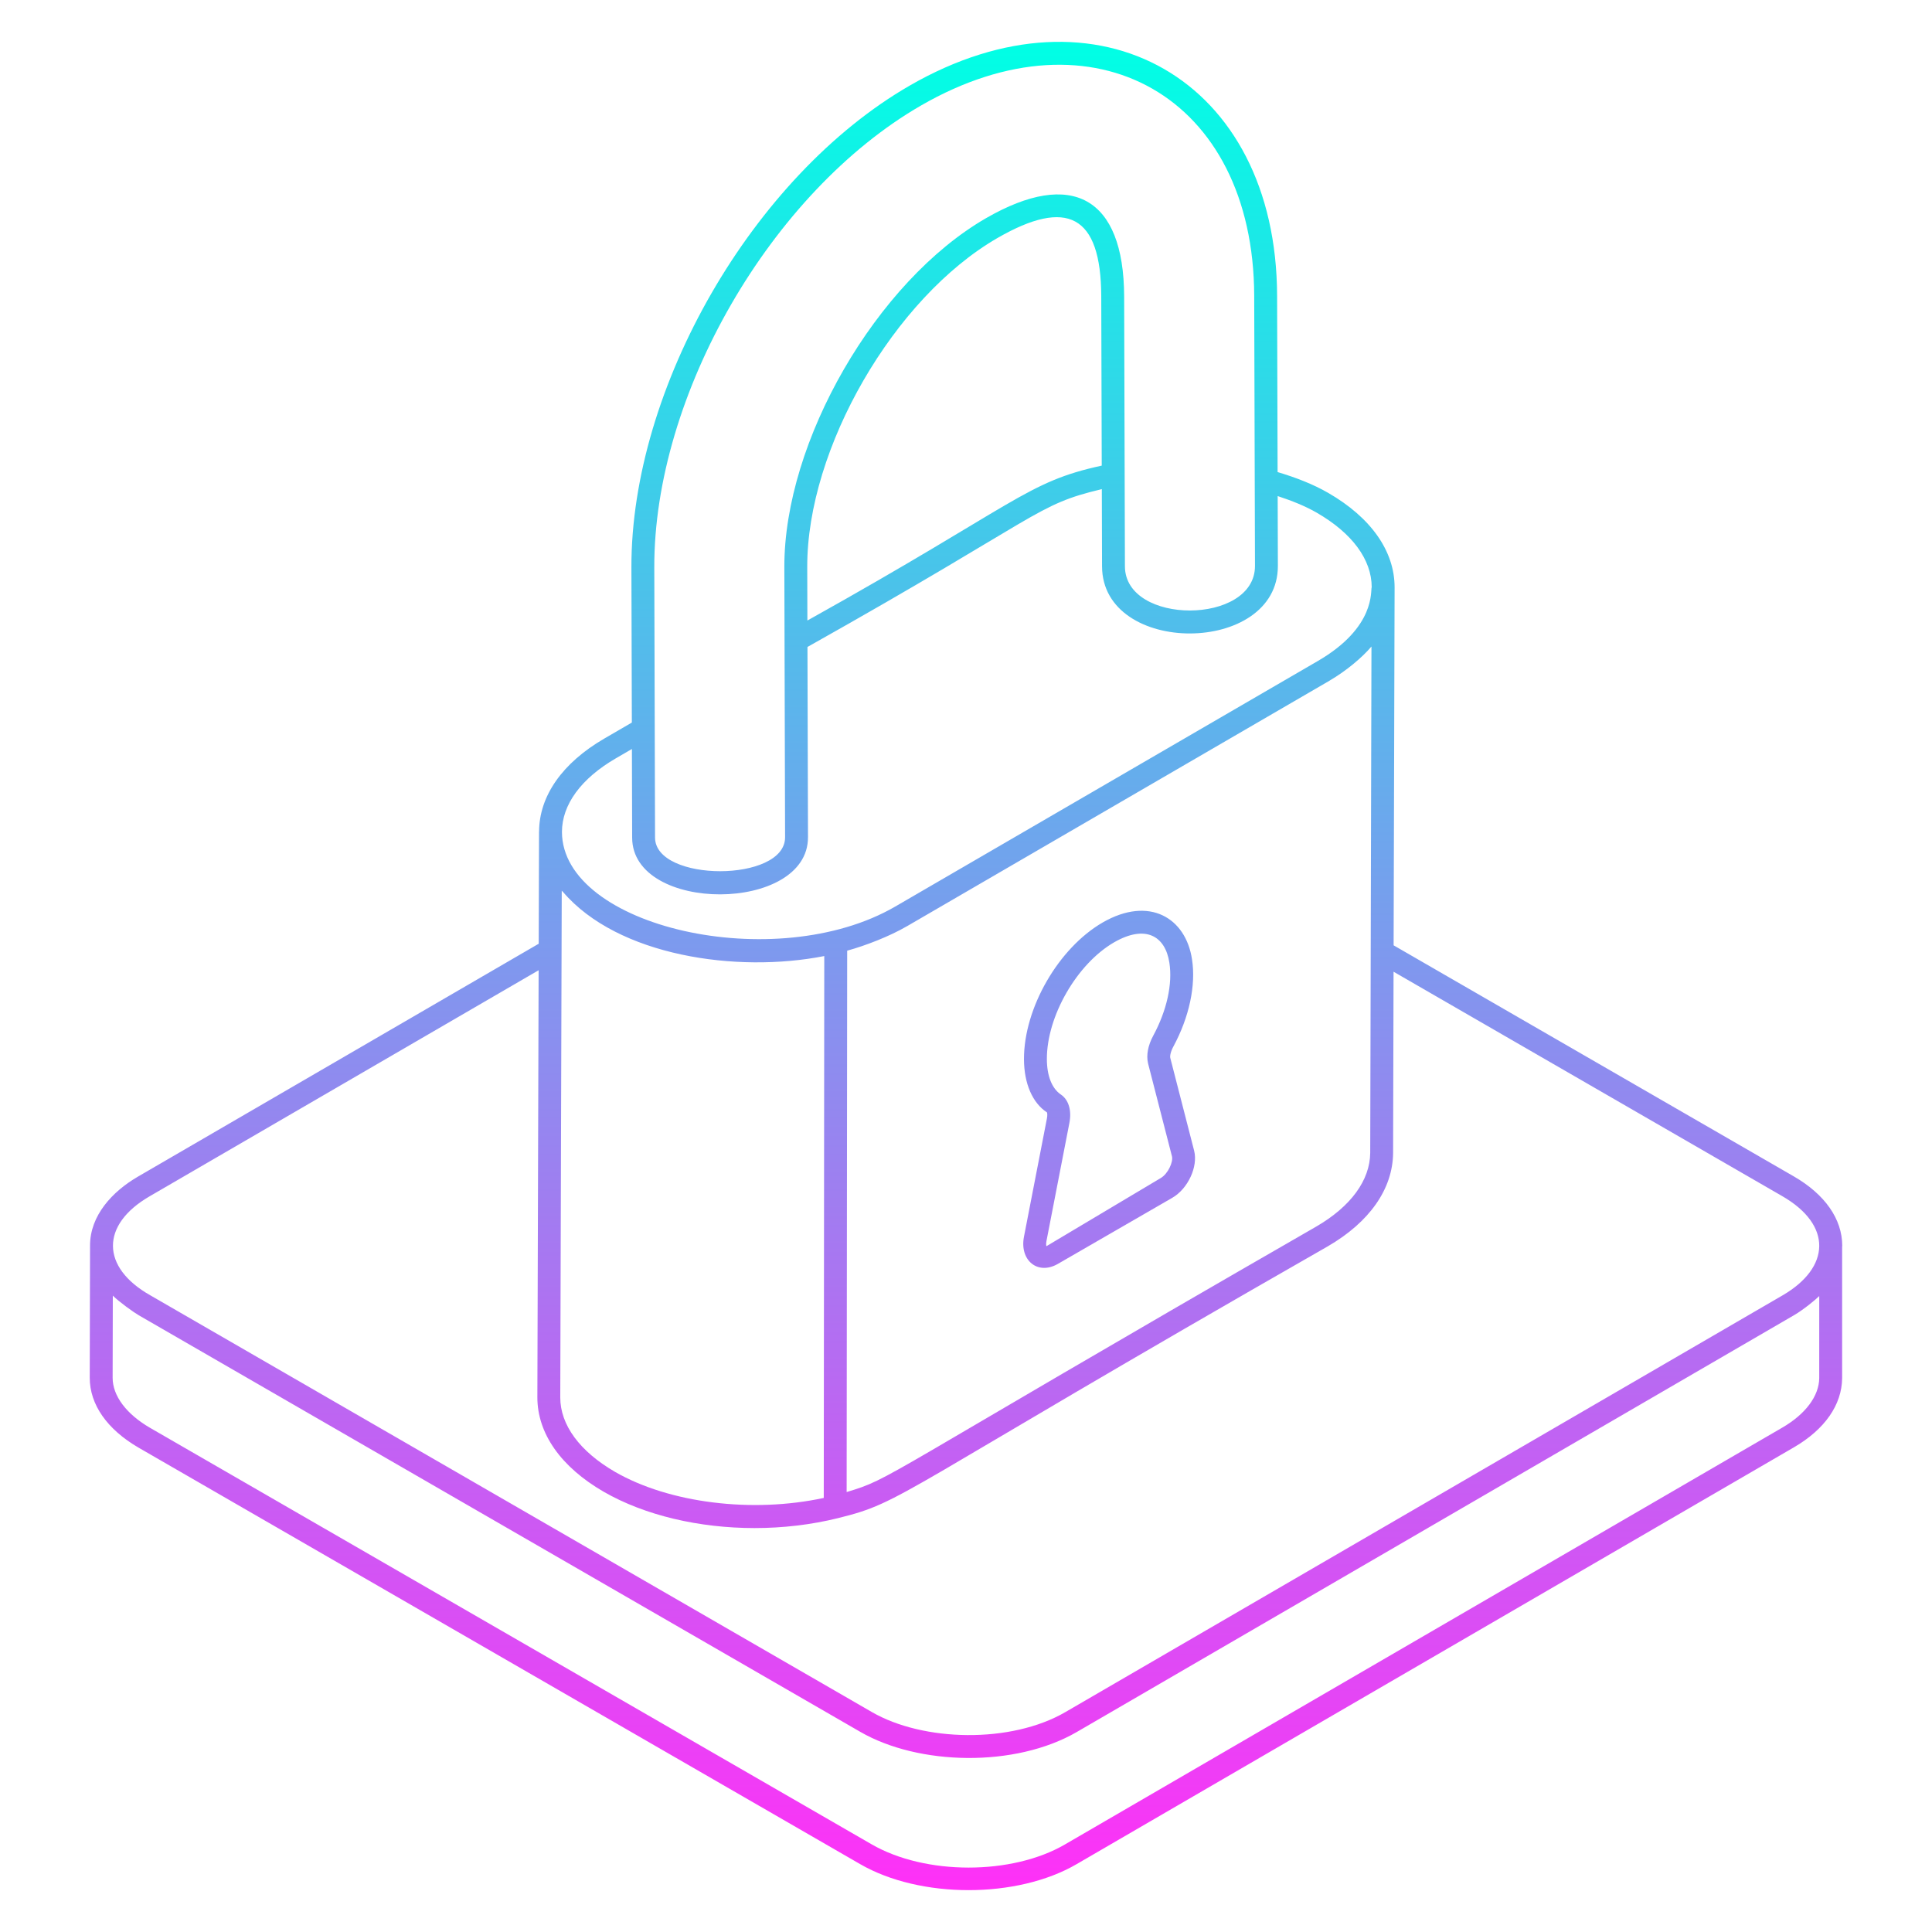 <svg width="120" height="120" viewBox="0 0 120 120" fill="none" xmlns="http://www.w3.org/2000/svg">
<path d="M8.603 89.914L53.424 115.783C57.148 117.939 63.183 117.94 66.876 115.782L111.424 89.896C113.335 88.784 114.398 87.265 114.418 85.609V77.424C114.418 77.408 114.425 77.394 114.425 77.378C114.422 75.716 113.352 74.184 111.411 73.064L86.56 58.716C86.561 58.518 86.621 36.715 86.621 36.471C86.617 34.228 85.155 32.149 82.502 30.617C81.555 30.07 80.48 29.658 79.354 29.321L79.323 18.375C79.288 4.947 68.207 -1.44 56.497 5.32C46.775 10.932 39.186 24.082 39.218 35.255L39.245 44.879L37.535 45.873C34.93 47.386 33.493 49.437 33.483 51.651C33.483 51.656 33.48 51.659 33.48 51.664L33.46 58.617L8.57 73.081C6.97 74.01 5.593 75.502 5.593 77.359L5.574 85.576C5.574 87.237 6.65 88.778 8.603 89.914ZM85.184 40.157L85.107 71.603C85.092 73.311 83.901 74.938 81.755 76.184C54.177 92.058 55.473 91.804 52.587 92.673C52.588 92.459 52.62 59.303 52.62 59.048C53.775 58.731 55.258 58.154 56.319 57.537L56.32 57.537C56.321 57.536 56.322 57.536 56.323 57.536C58.122 56.49 79.663 43.974 82.574 42.282C82.584 42.276 82.591 42.269 82.601 42.263C83.622 41.665 84.6 40.845 85.184 40.157ZM34.891 55.323C34.914 55.351 34.948 55.375 34.972 55.403C38.373 59.381 45.763 60.455 51.197 59.382C51.194 62.827 51.168 89.525 51.165 93.039C46.722 93.997 41.575 93.364 38.202 91.421C36.008 90.15 34.799 88.507 34.799 86.798L34.891 55.323ZM57.208 6.552C67.944 0.354 77.866 6.016 77.901 18.379L77.949 35.151C77.957 38.83 69.879 38.847 69.871 35.174L69.823 18.401C69.8 12.264 66.576 10.478 61.248 13.549C54.433 17.483 48.695 27.411 48.717 35.229L48.763 52.001C48.773 54.818 40.695 54.806 40.686 52.023L40.639 35.251C40.608 24.539 47.886 11.933 57.208 6.552ZM50.139 35.225C50.117 27.854 55.531 18.491 61.959 14.78C66.27 12.296 68.385 13.342 68.401 18.406L68.431 28.921C63.728 29.939 63.225 31.247 50.148 38.542L50.139 35.225ZM38.25 47.102L39.249 46.521L39.264 52.027C39.272 56.743 50.202 56.718 50.186 51.997L50.153 40.184C64.848 31.934 64.269 31.373 68.436 30.38L68.45 35.178C68.465 40.761 79.386 40.719 79.371 35.147L79.359 30.812C80.221 31.096 81.053 31.422 81.791 31.848C83.985 33.114 85.195 34.755 85.199 36.469C85.113 36.659 85.481 38.946 81.858 41.053C79.5 42.423 58.691 54.514 55.606 56.307C48.19 60.614 34.915 57.578 34.904 51.673C34.905 49.978 36.092 48.355 38.25 47.102ZM9.284 74.31L33.455 60.264L33.377 86.796C33.377 89.035 34.838 91.115 37.49 92.652C40.055 94.129 43.432 94.911 46.866 94.911C48.61 94.911 50.37 94.709 52.046 94.295C56.214 93.265 55.314 92.941 82.47 77.413C85.068 75.905 86.508 73.846 86.528 71.612L86.556 60.355L110.7 74.295C113.827 76.1 113.686 78.727 110.728 80.452L66.178 106.338C62.794 108.308 57.339 108.183 54.151 106.337L9.325 80.448C6.272 78.719 6.235 76.081 9.284 74.31ZM7.007 80.473C7.387 80.854 8.308 81.515 8.614 81.691L53.44 107.572C57.058 109.66 63.054 109.802 66.893 107.571L111.443 81.682C112.042 81.332 112.801 80.698 112.996 80.5V85.6C112.981 86.711 112.148 87.829 110.71 88.667L66.159 114.554C62.864 116.481 57.467 116.481 54.135 114.552L9.316 88.683C7.842 87.826 6.996 86.694 6.996 85.578L7.007 80.473ZM72.689 65.712C72.66 65.589 72.708 65.322 72.88 65.004C73.869 63.173 74.289 61.195 74.037 59.581C73.651 57.025 71.4 55.627 68.494 57.294V57.295C65.743 58.883 63.593 62.614 63.601 65.787C63.605 67.312 64.136 68.51 65.028 69.092C65.043 69.12 65.069 69.252 65.024 69.48L63.6 76.818C63.318 78.284 64.455 79.222 65.704 78.504L72.806 74.402C73.783 73.84 74.422 72.472 74.17 71.472L72.689 65.712ZM72.095 73.171L64.995 77.404C64.995 77.403 64.954 77.311 64.997 77.086L66.421 69.753C66.574 68.972 66.376 68.309 65.891 67.982C65.334 67.604 65.026 66.823 65.023 65.784C65.015 63.117 66.893 59.861 69.205 58.526C71.149 57.411 72.38 58.133 72.632 59.798C72.838 61.114 72.473 62.766 71.629 64.329C71.303 64.933 71.188 65.54 71.308 66.052L72.793 71.823C72.88 72.169 72.545 72.912 72.095 73.171Z" fill="url(#paint0_linear_490_1661)"/>
<defs>
<linearGradient id="paint0_linear_490_1661" x1="60" y1="2.599" x2="60" y2="117.4" gradientUnits="userSpaceOnUse">
<stop stop-color="#00FFE5"/>
<stop offset="1" stop-color="#FF30F7"/>
</linearGradient>
</defs>
</svg>
